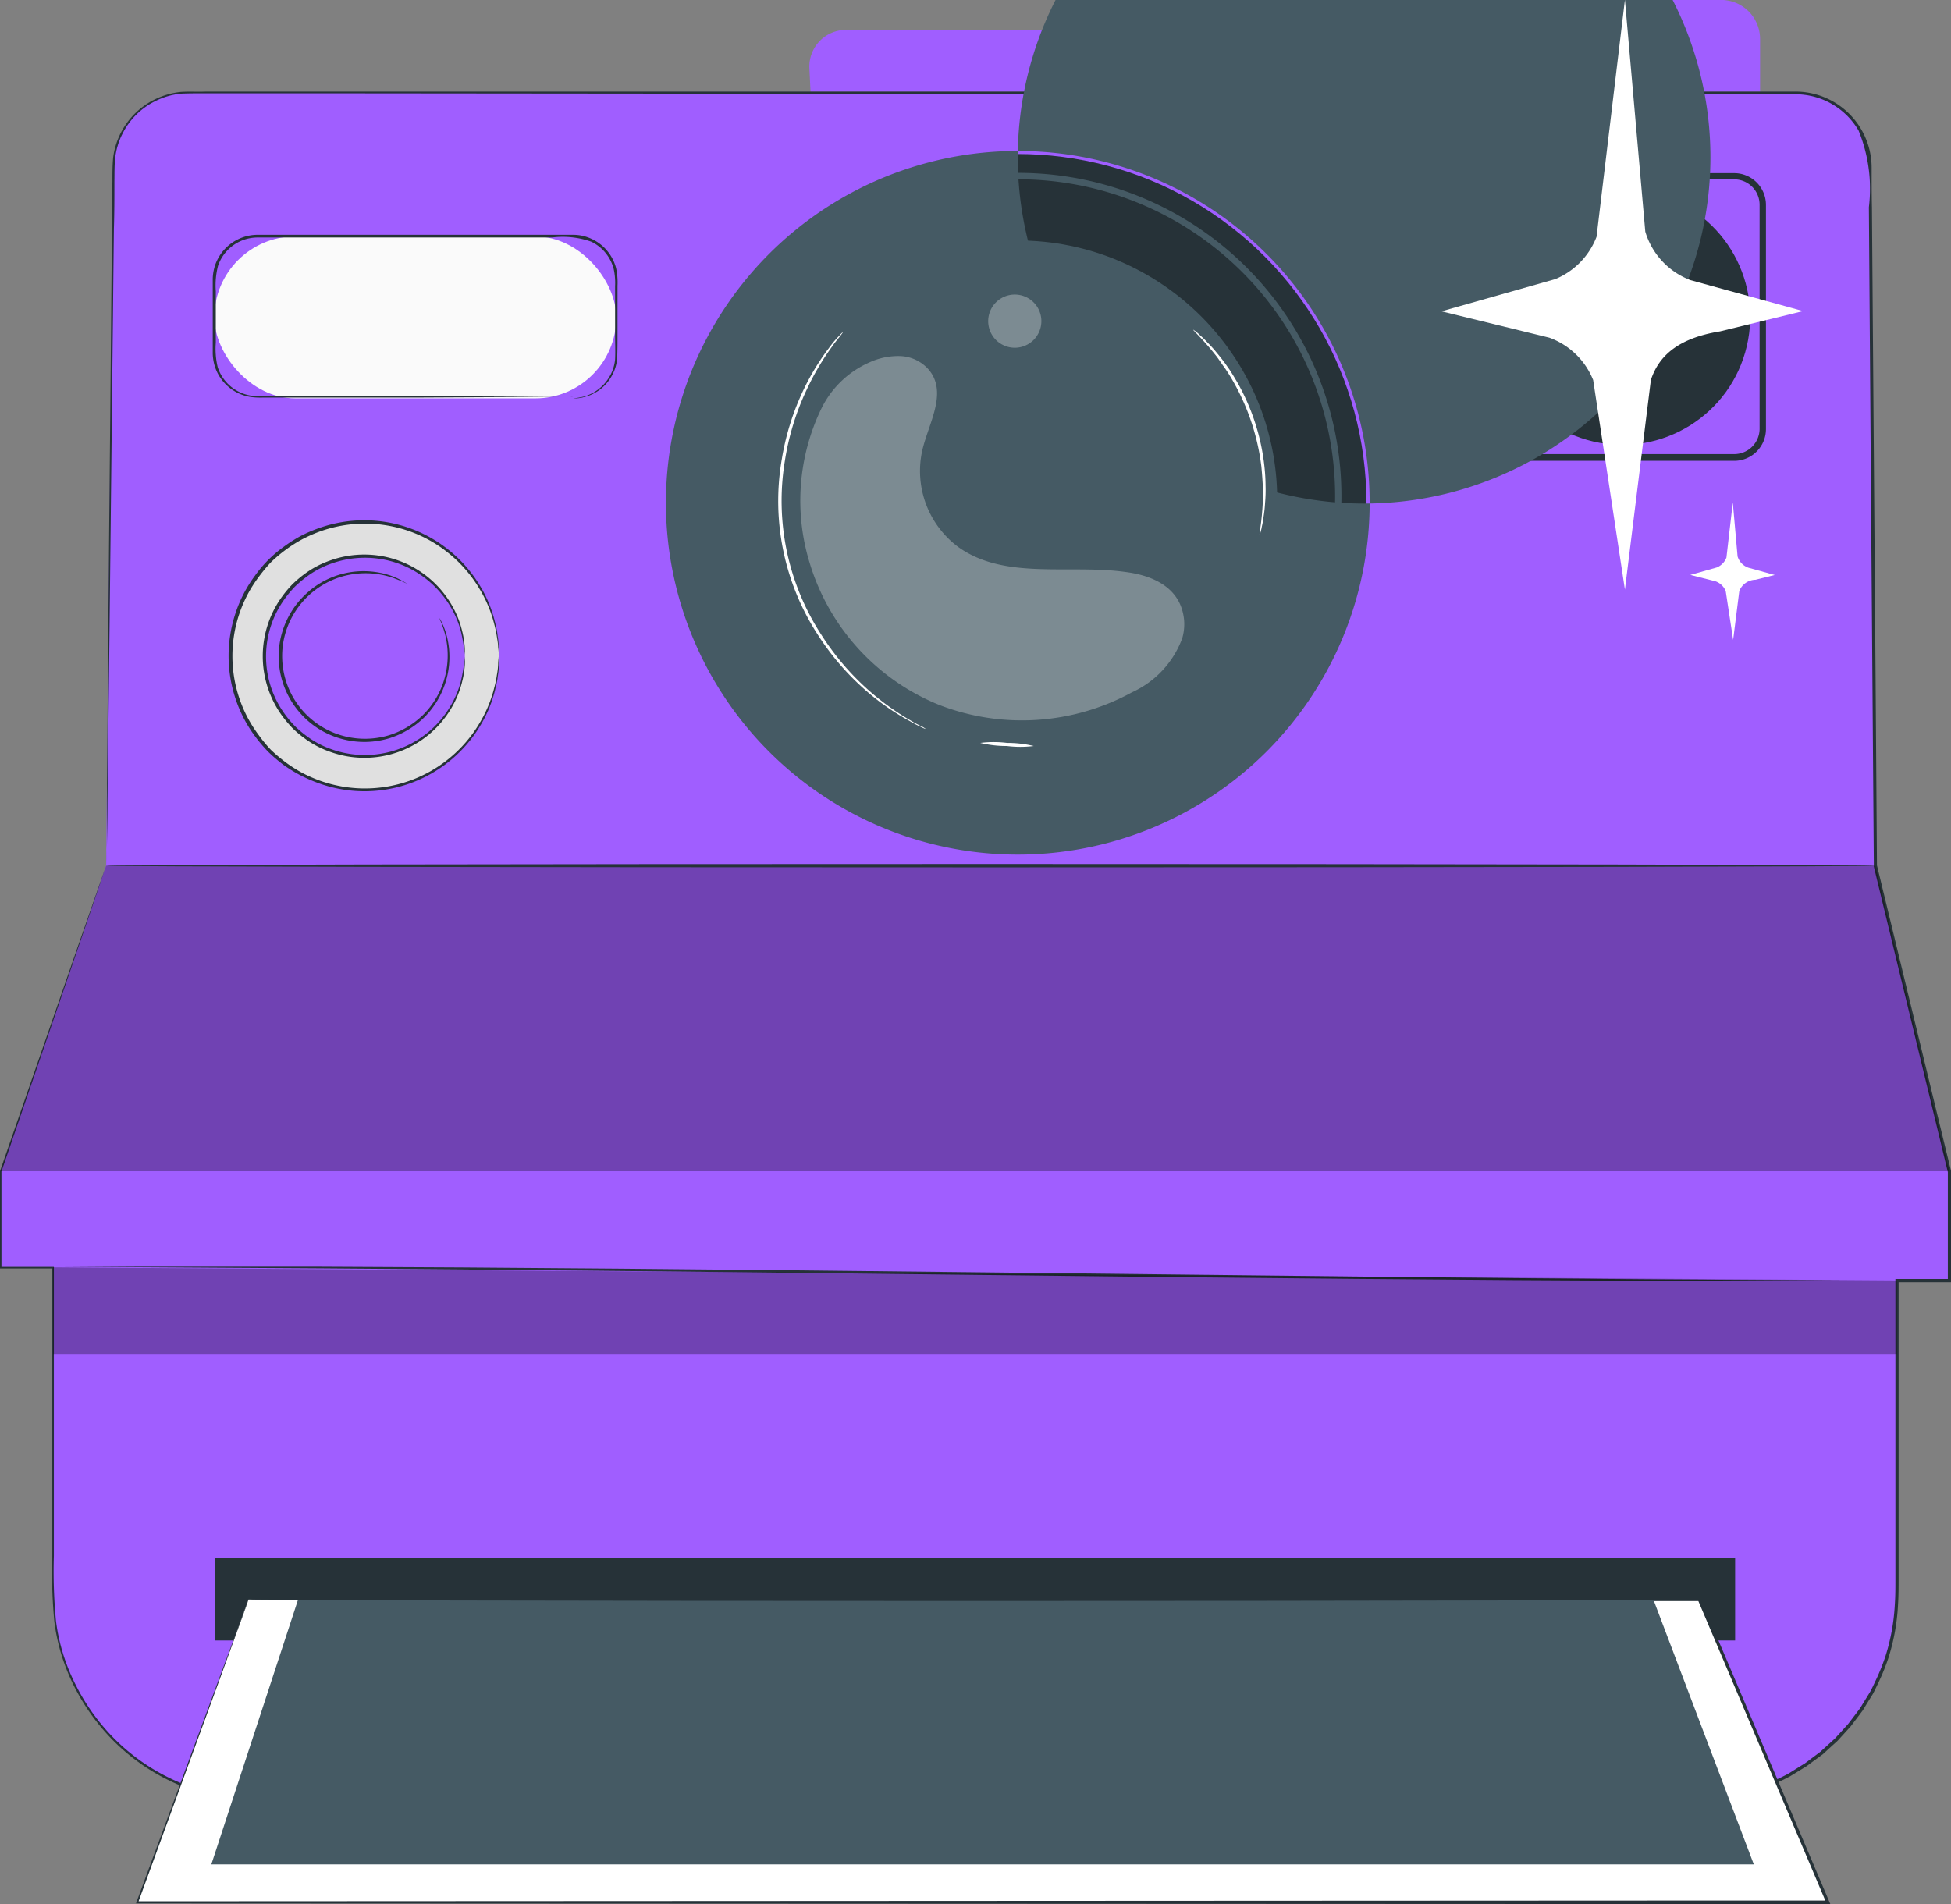 <svg xmlns="http://www.w3.org/2000/svg" width="56.785" height="55.427" viewBox="0 0 56.785 55.427">
  <rect x="0" y="0" width="56.785" height="55.427" fill="#808080" stroke="none"/>
  <g id="Camera-pana" transform="translate(-37.98 -113.358)">
    <g id="freepik--Camera--inject-19" transform="translate(37.98 113.358)">
      <path id="Path_1273" data-name="Path 1273" d="M227.872,177.2h15.3l.874-.874h9.3a1.138,1.138,0,0,1,1.138,1.138V179H226.847l-.033-.682a1.066,1.066,0,0,1,1.058-1.119Z" transform="translate(-203.256 -176.328)" fill="#a05eff"/>
      <path id="Path_1274" data-name="Path 1274" d="M102.466,213.363l.205-20.368a2.165,2.165,0,0,1,2.165-2.145h46.8A2.165,2.165,0,0,1,153.806,193l.153,20.365,2.154,8.9v3.179h-1.526v9.1a6.027,6.027,0,0,1-6.027,6.024H106.953a6.027,6.027,0,0,1-6.027-6.027V225.05H99.4v-2.791Z" transform="translate(-99.378 -188.166)" fill="#a05eff"/>
      <path id="Path_1275" data-name="Path 1275" d="M102.368,213.208s-.065.2-.194.58l-.584,1.707-2.268,6.616h0v2.8l-.024-.022h1.55v8.41a15.1,15.1,0,0,0,.061,1.89,5.643,5.643,0,0,0,.571,1.858,6.084,6.084,0,0,0,1.182,1.627,5.974,5.974,0,0,0,3.788,1.683c.369.026.739.018,1.108.02h40.911a6.2,6.2,0,0,0,2.865-.739l.32-.2.161-.1.151-.113.3-.225.279-.255.14-.127.127-.139.255-.281.229-.3.113-.151c.037-.052.066-.107.1-.161l.2-.325c.061-.111.113-.227.168-.342a6.346,6.346,0,0,0,.283-.707,6.006,6.006,0,0,0,.27-1.5c.018-.255.017-.514.017-.772v-8.7h1.574l-.048.048v-3.159c-.218-.9-.454-1.879-.691-2.856-.5-2.069-1-4.123-1.463-6.038v-.011c-.05-6.587-.1-13-.144-19.181a4.469,4.469,0,0,0-.3-2.231,2.128,2.128,0,0,0-1.847-1.057h-13.2l-29.946-.028h-3.109c-.251,0-.5,0-.739.011a2.172,2.172,0,0,0-.7.2,2.113,2.113,0,0,0-1,.988,2.078,2.078,0,0,0-.2.667c-.026.231-.02.465-.024.7,0,.465,0,.924-.015,1.371q-.015,1.35-.028,2.612c-.037,3.364-.068,6.256-.094,8.619s-.05,4.193-.065,5.434c0,.619-.015,1.092-.018,1.409s0,.478,0,.478v-1.891c.011-1.241.026-3.072.046-5.434s.048-5.255.079-8.619q.011-1.26.024-2.61c0-.449,0-.905.013-1.369,0-.231,0-.465.022-.7a2.2,2.2,0,0,1,1.236-1.7,2.243,2.243,0,0,1,.72-.205c.253-.018.5,0,.754-.011h46.238a2.217,2.217,0,0,1,2.233,2.217c0,.384,0,.77.009,1.156.046,6.181.1,12.594.146,19.179V213.2c.465,1.917.962,3.971,1.463,6.038.236.979.473,1.954.693,2.858v3.238h-1.574l.048-.048v8.659c0,.259,0,.517-.017.778a6.13,6.13,0,0,1-.273,1.528,6.332,6.332,0,0,1-.288.719c-.057.115-.109.233-.17.347l-.2.323c-.033.055-.065.111-.1.164l-.115.153-.233.308-.259.284-.129.142-.142.127-.283.259-.307.224-.153.115-.163.1-.327.2a6.243,6.243,0,0,1-2.909.739h-40.9c-.369,0-.739,0-1.108-.02a6.029,6.029,0,0,1-3.829-1.7,6.222,6.222,0,0,1-1.2-1.646,5.77,5.77,0,0,1-.574-1.88,15.281,15.281,0,0,1-.059-1.9v-8.4l.024.026H99.28V222.1h0c1-2.882,1.768-5.1,2.289-6.605l.593-1.7Z" transform="translate(-99.28 -188.011)" fill="#263238"/>
      <circle id="Ellipse_177" data-name="Ellipse 177" cx="3.909" cy="3.909" r="3.909" transform="translate(5.09 19.333) rotate(-47.34)" fill="#e0e0e0"/>
      <path id="Path_1276" data-name="Path 1276" d="M143.169,262.369a.256.256,0,0,1-.009-.063,1.032,1.032,0,0,0-.013-.185,2.139,2.139,0,0,0-.035-.3,3.25,3.25,0,0,0-.083-.4,3.716,3.716,0,0,0-.436-1.033,3.878,3.878,0,0,0-.988-1.1,3.831,3.831,0,0,0-1.631-.72,3.879,3.879,0,0,0-2.032.17,4.183,4.183,0,0,0-.5.222,4.028,4.028,0,0,0-.473.3,4.142,4.142,0,0,0-.438.369,4.661,4.661,0,0,0-.369.447,3.782,3.782,0,0,0-.554,1.064,3.853,3.853,0,0,0,0,2.436,3.783,3.783,0,0,0,.554,1.064,4.223,4.223,0,0,0,.369.449,4.629,4.629,0,0,0,.438.369,4.039,4.039,0,0,0,.473.3,4.178,4.178,0,0,0,.5.222,3.879,3.879,0,0,0,4.649-1.648,3.738,3.738,0,0,0,.436-1.033,3.2,3.2,0,0,0,.083-.4,2.078,2.078,0,0,0,.035-.3c0-.076.009-.139.013-.185a.233.233,0,0,1,.009-.063.318.318,0,0,1,0,.063v.185a1.756,1.756,0,0,1-.026.3,2.622,2.622,0,0,1-.076.408,3.694,3.694,0,0,1-.425,1.051,3.925,3.925,0,0,1-4.725,1.7,4.388,4.388,0,0,1-.517-.225,4.232,4.232,0,0,1-.491-.3,4.588,4.588,0,0,1-.449-.382,4.394,4.394,0,0,1-.388-.456,3.848,3.848,0,0,1-.567-1.09,3.938,3.938,0,0,1,0-2.5,3.824,3.824,0,0,1,.567-1.09,3.605,3.605,0,0,1,.837-.839,4.233,4.233,0,0,1,.486-.31,4.1,4.1,0,0,1,.517-.225,3.929,3.929,0,0,1,4.723,1.7,3.694,3.694,0,0,1,.425,1.051,2.644,2.644,0,0,1,.076.406,1.773,1.773,0,0,1,.026.3v.185A.332.332,0,0,1,143.169,262.369Z" transform="translate(-128.646 -243.262)" fill="#263238"/>
      <g id="Group_90" data-name="Group 90" transform="translate(0.022 25.199)" opacity="0.3">
        <path id="Path_1277" data-name="Path 1277" d="M99.4,321.634h56.713l-2.154-8.894H102.468Z" transform="translate(-99.4 -312.74)"/>
      </g>
      <path id="Path_1278" data-name="Path 1278" d="M339.692,211.983h-6.519a.924.924,0,0,1-.924-.924v-6.526a.924.924,0,0,1,.924-.924h6.519a.924.924,0,0,1,.924.924v6.519a.924.924,0,0,1-.924.931Zm-6.519-8.2a.739.739,0,0,0-.739.739v6.526a.739.739,0,0,0,.739.739h6.519a.739.739,0,0,0,.739-.739v-6.519a.739.739,0,0,0-.739-.739Z" transform="translate(-289.217 -198.569)" fill="#263238"/>
      <circle id="Ellipse_178" data-name="Ellipse 178" cx="3.722" cy="3.722" r="3.722" transform="translate(42.746 12.003) rotate(-76.83)" fill="#263238"/>
      <rect id="Rectangle_408" data-name="Rectangle 408" width="11.7" height="4.714" rx="2.357" transform="translate(6.238 6.882)" fill="#fafafa"/>
      <path id="Path_1279" data-name="Path 1279" d="M143.288,218.08a2.153,2.153,0,0,0,.3-.048,1.252,1.252,0,0,0,.707-.5,1.226,1.226,0,0,0,.216-.589c.011-.233,0-.491,0-.767v-1.365a1.864,1.864,0,0,0-.042-.5,1.219,1.219,0,0,0-.652-.791,2.5,2.5,0,0,0-1.143-.122h-8.573a1.217,1.217,0,0,0-1.147.824,2.31,2.31,0,0,0-.065.739v1.5a2.294,2.294,0,0,0,.055.709,1.217,1.217,0,0,0,.983.833,2.217,2.217,0,0,0,.334.013H138.8l3.286.015h1.125a.382.382,0,0,1,.079,0h-.312l-.892.009-3.286.017h-4.535a2.217,2.217,0,0,1-.347-.015,1.3,1.3,0,0,1-1.057-.892,1.392,1.392,0,0,1-.061-.369V214.6a1.365,1.365,0,0,1,.068-.393,1.31,1.31,0,0,1,1.238-.888h9.173a1.276,1.276,0,0,1,.576.133,1.293,1.293,0,0,1,.685.84,1.953,1.953,0,0,1,.041.512v1.365c0,.275,0,.53-.011.77a1.271,1.271,0,0,1-.231.606,1.256,1.256,0,0,1-.739.5A.988.988,0,0,1,143.288,218.08Z" transform="translate(-126.608 -206.485)" fill="#263238"/>
      <circle id="Ellipse_179" data-name="Ellipse 179" cx="10.148" cy="10.148" r="10.148" transform="translate(19.474 4.483)" fill="#263238"/>
      <path id="Path_1280" data-name="Path 1280" d="M214.451,220.6a10.241,10.241,0,1,1,10.241-10.24A10.241,10.241,0,0,1,214.451,220.6Zm0-20.295a10.08,10.08,0,1,0,0-.007Z" transform="translate(-184.828 -195.724)" fill="#455a64"/>
      <path id="Path_1281" data-name="Path 1281" d="M218.152,222.382a9.411,9.411,0,1,1,9.42-9.409A9.411,9.411,0,0,1,218.152,222.382Zm0-18.636a9.226,9.226,0,1,0,9.236,9.236A9.226,9.226,0,0,0,218.152,203.747Z" transform="translate(-188.529 -198.528)" fill="#455a64"/>
      <circle id="Ellipse_180" data-name="Ellipse 180" cx="7.551" cy="7.551" r="7.551" transform="translate(22.072 6.999)" fill="#455a64"/>
      <circle id="Ellipse_181" data-name="Ellipse 181" cx="2.917" cy="2.917" r="2.917" transform="matrix(0.676, -0.737, 0.737, 0.676, 6.491, 19.291)" fill="#a05eff"/>
      <path id="Path_1282" data-name="Path 1282" d="M146.559,266.688a5.179,5.179,0,0,0-.111-.707,2.77,2.77,0,0,0-.325-.768,2.919,2.919,0,0,0-.739-.816,2.87,2.87,0,0,0-1.214-.534,2.905,2.905,0,0,0-1.509.127,2.717,2.717,0,0,0-.726.392,3.535,3.535,0,0,0-.325.277,3.284,3.284,0,0,0-.281.334,2.856,2.856,0,0,0,0,3.391,3.028,3.028,0,0,0,.281.332,3.066,3.066,0,0,0,.325.277,2.665,2.665,0,0,0,.726.392,2.891,2.891,0,0,0,3.46-1.221,2.785,2.785,0,0,0,.325-.768,5.184,5.184,0,0,0,.111-.707v.187a1.358,1.358,0,0,1-.018.225,2.3,2.3,0,0,1-.055.3,2.8,2.8,0,0,1-.316.787,2.936,2.936,0,0,1-3.535,1.276,2.79,2.79,0,0,1-.752-.4,3.229,3.229,0,0,1-.336-.284,3.485,3.485,0,0,1-.292-.344,2.955,2.955,0,0,1,0-3.51,3.217,3.217,0,0,1,.29-.342,3.49,3.49,0,0,1,.336-.286,2.789,2.789,0,0,1,.752-.4,2.941,2.941,0,0,1,3.535,1.278,2.784,2.784,0,0,1,.316.787,2.3,2.3,0,0,1,.055.3,1.357,1.357,0,0,1,.018.225v.139A.279.279,0,0,0,146.559,266.688Z" transform="translate(-133.028 -247.581)" fill="#263238"/>
      <path id="Path_1283" data-name="Path 1283" d="M146.956,266.714a4.083,4.083,0,0,0-.506-.205,2.481,2.481,0,0,0-1.461.011,2.427,2.427,0,0,0-1.528,1.463,2.375,2.375,0,0,0-.14.613,2.453,2.453,0,0,0,.03.656,2.4,2.4,0,0,0,1.79,1.9,2.437,2.437,0,0,0,1.275-.031,2.468,2.468,0,0,0,.994-.591,2.433,2.433,0,0,0,.554-.844,2.479,2.479,0,0,0,.1-1.457,2.878,2.878,0,0,0-.122-.386.966.966,0,0,1-.052-.133.286.286,0,0,1,.02.031c.011.02.028.052.048.094a2.139,2.139,0,0,1,.142.384,2.472,2.472,0,0,1-.078,1.491,2.507,2.507,0,0,1-.563.877,2.558,2.558,0,0,1-1.025.619,2.5,2.5,0,0,1-1.323.037,2.461,2.461,0,0,1-1.225-.713,2.5,2.5,0,0,1-.637-1.265,2.651,2.651,0,0,1-.028-.682,2.49,2.49,0,0,1,.831-1.62,2.438,2.438,0,0,1,.909-.512,2.464,2.464,0,0,1,1.493.017,2.125,2.125,0,0,1,.369.166l.092.054Z" transform="translate(-135.099 -249.718)" fill="#263238"/>
      <path id="Path_1284" data-name="Path 1284" d="M167.493,312.518c0,.028-11.528.05-25.744.05S116,312.546,116,312.518s11.524-.048,25.747-.048S167.493,312.492,167.493,312.518Z" transform="translate(-112.912 -287.321)" fill="#263238"/>
      <path id="Path_1285" data-name="Path 1285" d="M161.33,376.35H153.3c-4.961-.018-11.822-.081-19.384-.168s-14.428-.161-19.4-.194l-5.874-.037-1.6-.011h7.474c4.961.017,11.822.079,19.4.166s14.423.161,19.384.2l5.876.037,1.6.011h.556Z" transform="translate(-105.158 -339.067)" fill="#263238"/>
      <rect id="Rectangle_409" data-name="Rectangle 409" width="44.248" height="2.394" transform="translate(6.254 45.357)" fill="#263238"/>
      <path id="Path_1286" data-name="Path 1286" d="M124.158,428.35l-3.238,8.811h49.2l-3.737-8.811Z" transform="translate(-116.923 -381.796)" fill="#fff"/>
      <path id="Path_1287" data-name="Path 1287" d="M123.987,428.2h3.179l8.824-.013,30.225-.02h.031l.011.03c1.2,2.832,2.455,5.785,3.739,8.811l.028.066h-3.465l-45.809-.02h-.039l.013-.037,2.4-6.495.639-1.72c.072-.185.127-.34.164-.441s.057-.146.057-.146-.017.052-.052.153l-.161.445-.626,1.723c-.554,1.509-1.356,3.711-2.372,6.493l-.024-.035,45.809-.022h3.393l-.044.066c-1.284-3.026-2.534-5.979-3.735-8.811l.042.028-30.2-.02-8.833-.013H124.2Z" transform="translate(-116.752 -381.65)" fill="#263238"/>
      <g id="Group_91" data-name="Group 91" transform="translate(23.29 10.364)" opacity="0.3">
        <path id="Path_1288" data-name="Path 1288" d="M236.537,240.105c-.092-.949-.924-1.293-1.7-1.393-1.646-.231-3.51.24-4.862-.72a2.758,2.758,0,0,1-1.057-2.824c.185-.792.739-1.662.2-2.331a1.153,1.153,0,0,0-.848-.41,2,2,0,0,0-.894.185,2.819,2.819,0,0,0-1.389,1.33,6.166,6.166,0,0,0-.349,4.5,6.474,6.474,0,0,0,3.777,4.141,6.681,6.681,0,0,0,5.606-.369,2.787,2.787,0,0,0,1.461-1.568A1.457,1.457,0,0,0,236.537,240.105Z" transform="translate(-225.364 -232.426)" fill="#fff"/>
      </g>
      <g id="Group_92" data-name="Group 92" transform="translate(28.762 8.574)" opacity="0.3">
        <path id="Path_1289" data-name="Path 1289" d="M256.538,223.512a.774.774,0,1,1-.772-.772A.774.774,0,0,1,256.538,223.512Z" transform="translate(-254.99 -222.74)" fill="#fff"/>
      </g>
      <path id="Path_1290" data-name="Path 1290" d="M226.208,240.142a.611.611,0,0,1-.129-.054,3.249,3.249,0,0,1-.356-.185,7.037,7.037,0,0,1-1.212-.835,7.5,7.5,0,0,1-1.435-1.642,7.15,7.15,0,0,1-1.07-5.131,7.516,7.516,0,0,1,.654-2.071,7.02,7.02,0,0,1,.776-1.249c.1-.139.2-.235.259-.3a.938.938,0,0,1,.1-.1.832.832,0,0,1-.081.115c-.054.074-.144.172-.242.316a7.409,7.409,0,0,0-.739,1.254,7.555,7.555,0,0,0-.634,2.063,7.15,7.15,0,0,0,1.057,5.069,7.628,7.628,0,0,0,1.4,1.638,7.531,7.531,0,0,0,1.186.853,3.307,3.307,0,0,0,.347.185.719.719,0,0,1,.12.079Z" transform="translate(-199.253 -218.919)" fill="#fff"/>
      <path id="Path_1291" data-name="Path 1291" d="M255.305,293.372a3.092,3.092,0,0,1-.78,0,3.265,3.265,0,0,1-.776-.09,3.1,3.1,0,0,1,.781,0A3.257,3.257,0,0,1,255.305,293.372Z" transform="translate(-225.217 -271.657)" fill="#fff"/>
      <path id="Path_1292" data-name="Path 1292" d="M289.23,234.241c-.02,0,.065-.369.092-.955,0-.15.009-.31,0-.484s-.022-.36-.041-.554a6.6,6.6,0,0,0-.776-2.4,5.345,5.345,0,0,0-.29-.473c-.105-.14-.185-.275-.284-.393-.369-.464-.647-.706-.634-.72a1.176,1.176,0,0,1,.2.164,2.526,2.526,0,0,1,.218.212,3.458,3.458,0,0,1,.27.3,4.865,4.865,0,0,1,.3.39c.105.142.2.307.3.475a6.342,6.342,0,0,1,.785,2.44,5.53,5.53,0,0,1,.033.554,4.179,4.179,0,0,1-.013.49,3.758,3.758,0,0,1-.042.4,2.594,2.594,0,0,1-.052.3A1.557,1.557,0,0,1,289.23,234.241Z" transform="translate(-252.568 -218.666)" fill="#fff"/>
      <g id="Group_93" data-name="Group 93" transform="translate(1.548 36.891)" opacity="0.3">
        <path id="Path_1293" data-name="Path 1293" d="M107.66,376.04v2.523h53.661v-2.143Z" transform="translate(-107.66 -376.04)"/>
      </g>
      <path id="Path_1294" data-name="Path 1294" d="M135.107,428.35l-2.527,7.716h44.895l-2.926-7.716Z" transform="translate(-126.429 -381.796)" fill="#455a64"/>
      <path id="Path_1295" data-name="Path 1295" d="M179.954,428.138c0,.026-9.546.048-21.316.048s-21.318-.022-21.318-.048,9.542-.048,21.318-.048S179.954,428.11,179.954,428.138Z" transform="translate(-130.293 -381.584)" fill="#263238"/>
      <path id="Path_1296" data-name="Path 1296" d="M333.662,184.475l3.273.9-2.418.591c-1.236.2-1.788.728-2.012,1.417l-.755,6.1-.924-6.1a2.172,2.172,0,0,0-1.276-1.234l-3.14-.767,3.314-.938a2.174,2.174,0,0,0,1.2-1.23l.826-6.9.593,6.748A2.17,2.17,0,0,0,333.662,184.475Z" transform="translate(-284.456 -176.32)" fill="#fff"/>
      <path id="Path_1297" data-name="Path 1297" d="M367.348,257.4l.763.211-.563.139a.514.514,0,0,0-.469.329L366.9,259.5l-.216-1.42a.5.5,0,0,0-.3-.286l-.73-.185.772-.218a.512.512,0,0,0,.279-.286l.185-1.605.139,1.57A.5.5,0,0,0,367.348,257.4Z" transform="translate(-316.456 -240.874)" fill="#fff"/>
    </g>
  </g>
</svg>
